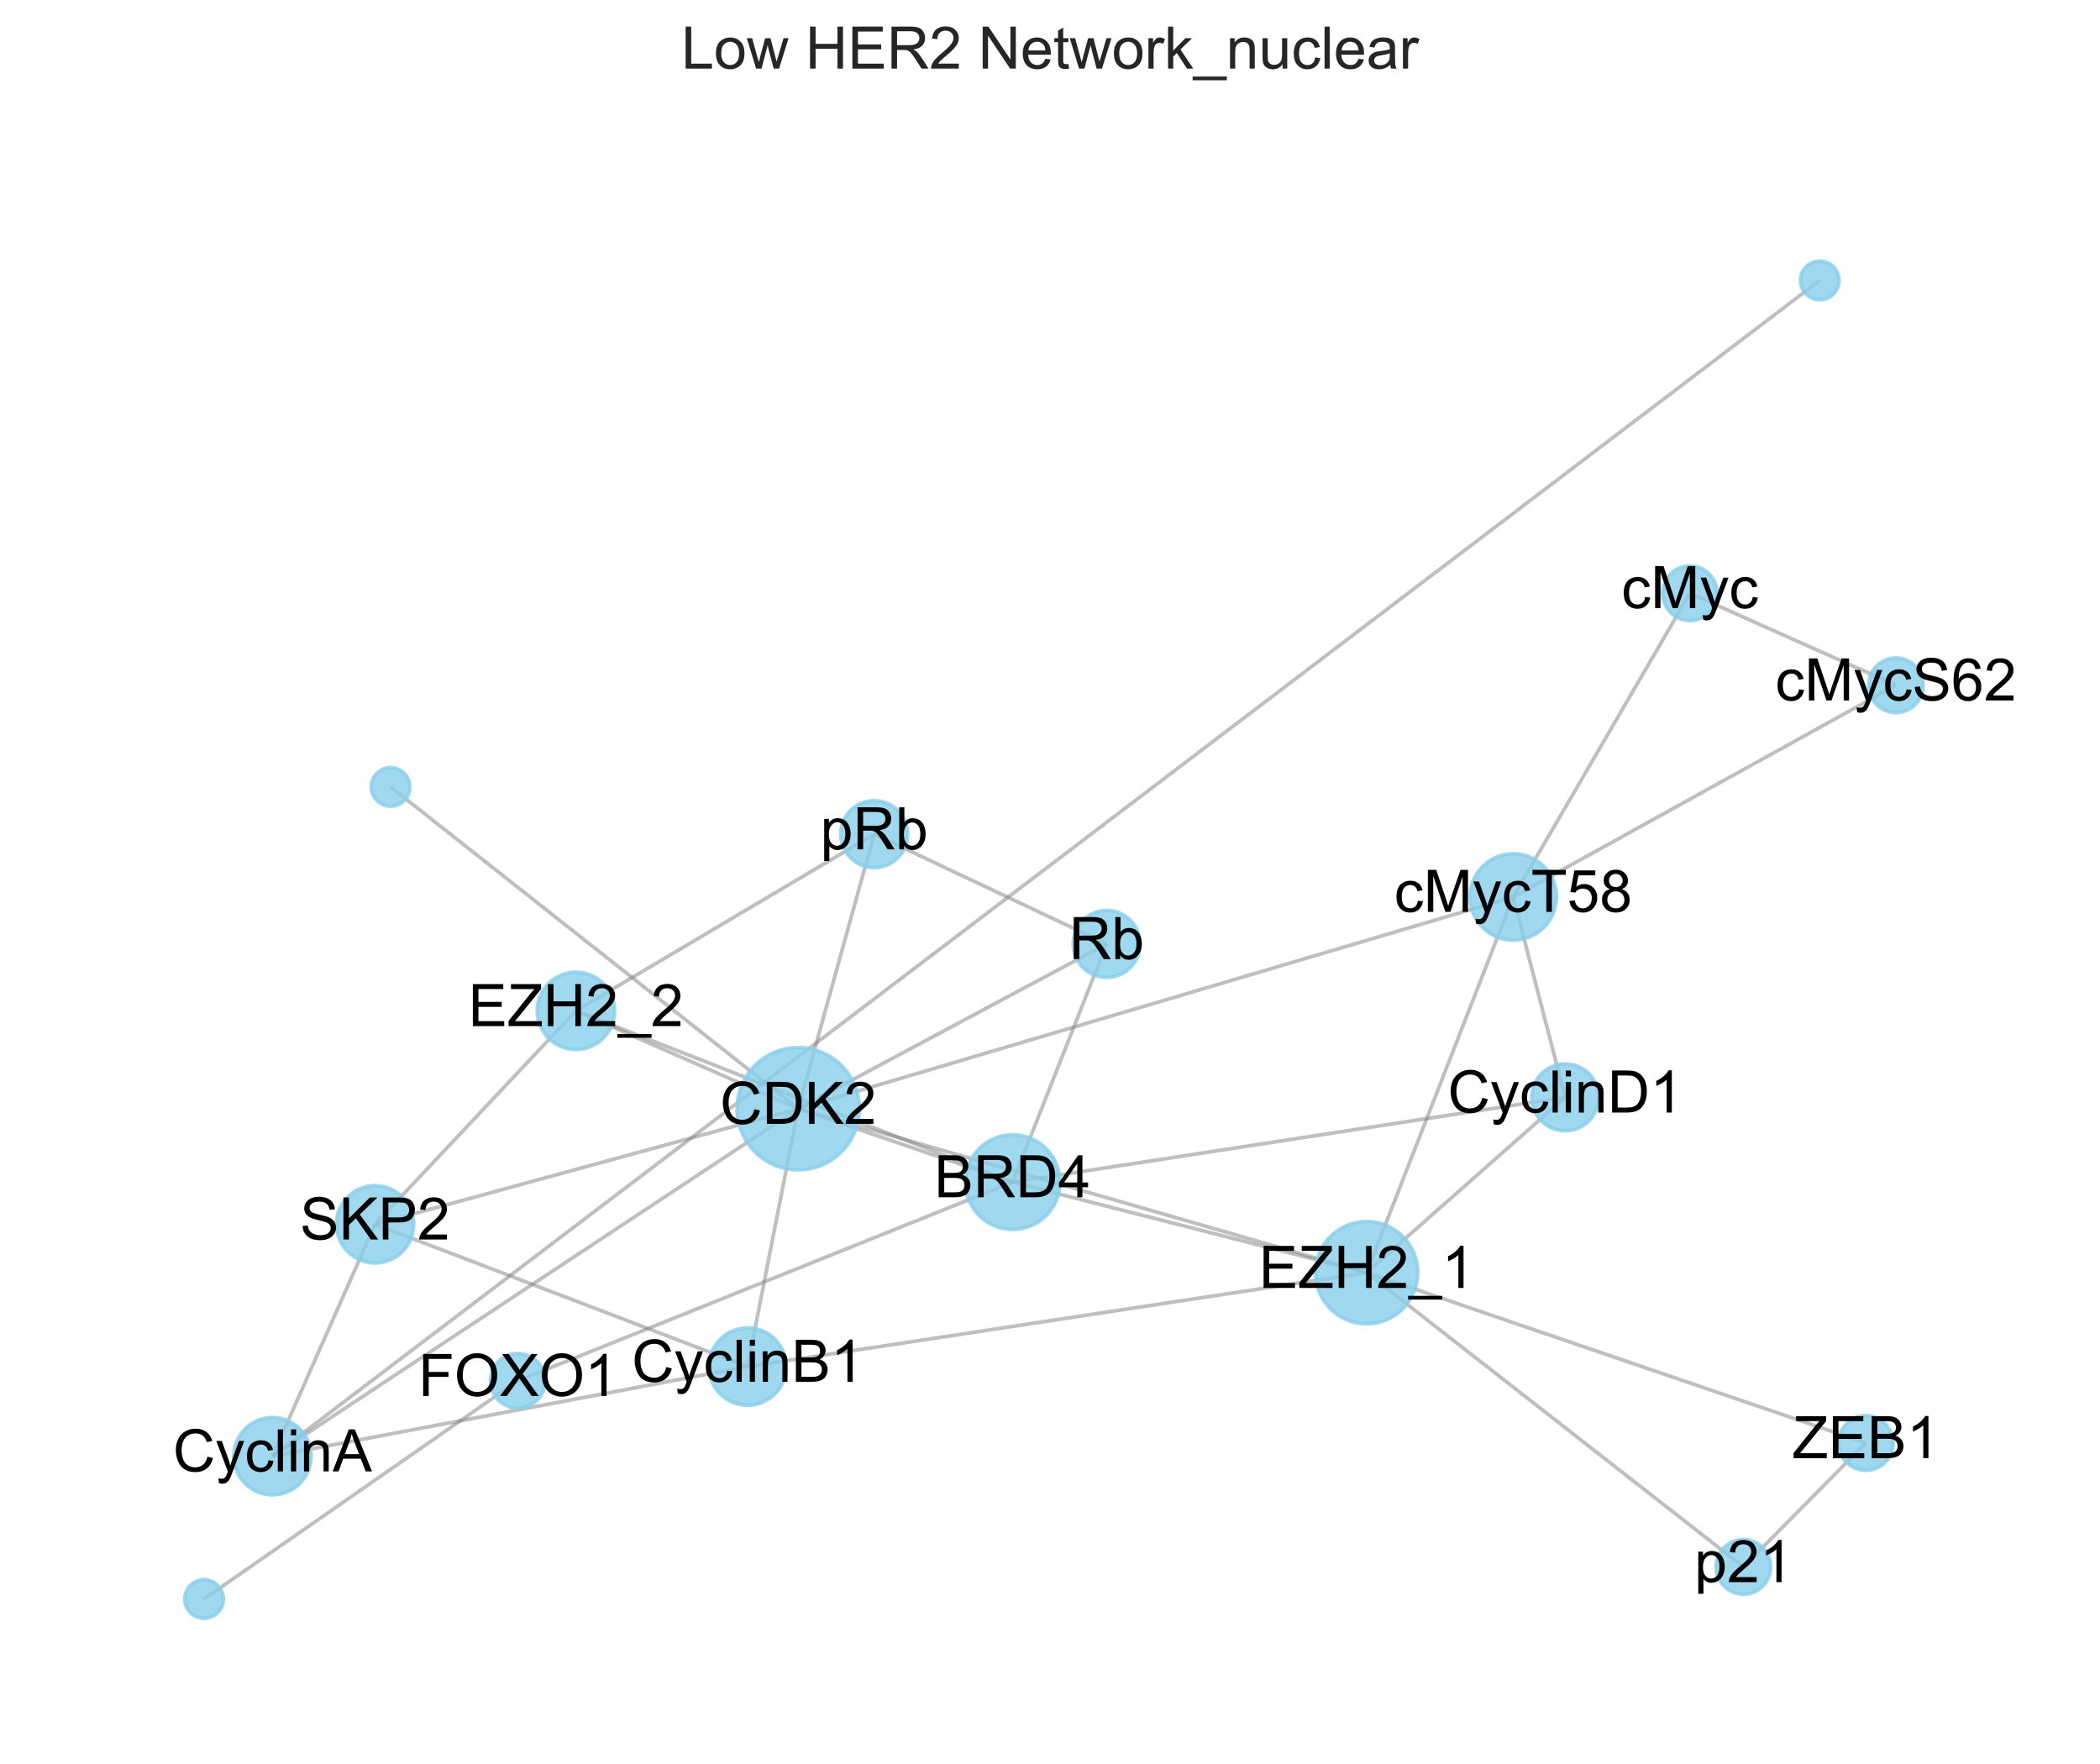 <?xml version="1.0" encoding="utf-8" standalone="no"?>
<!DOCTYPE svg PUBLIC "-//W3C//DTD SVG 1.1//EN"
  "http://www.w3.org/Graphics/SVG/1.1/DTD/svg11.dtd">
<!-- Created with matplotlib (https://matplotlib.org/) -->
<svg height="480.78pt" version="1.1" viewBox="0 0 572.4 480.78" width="572.4pt" xmlns="http://www.w3.org/2000/svg" xmlns:xlink="http://www.w3.org/1999/xlink">
 <defs>
  <style type="text/css">*{stroke-linecap:butt;stroke-linejoin:round;}</style>
 </defs>
 <g id="figure_1">
  <g id="patch_1">
   <path d="M 0 480.78 
L 572.4 480.78 
L 572.4 0 
L 0 0 
z
" style="fill:#ffffff;"/>
  </g>
  <g id="axes_1">
   <g id="LineCollection_1">
    <path clip-path="url(#pa82285f6cf)" d="M 460.619 161.709 
L 516.779 186.781 
" style="fill:none;stroke:#808080;stroke-opacity:0.5;"/>
    <path clip-path="url(#pa82285f6cf)" d="M 460.619 161.709 
L 412.457 244.483 
" style="fill:none;stroke:#808080;stroke-opacity:0.5;"/>
    <path clip-path="url(#pa82285f6cf)" d="M 516.779 186.781 
L 412.457 244.483 
" style="fill:none;stroke:#808080;stroke-opacity:0.5;"/>
    <path clip-path="url(#pa82285f6cf)" d="M 412.457 244.483 
L 217.573 302.2 
" style="fill:none;stroke:#808080;stroke-opacity:0.5;"/>
    <path clip-path="url(#pa82285f6cf)" d="M 412.457 244.483 
L 426.623 299.104 
" style="fill:none;stroke:#808080;stroke-opacity:0.5;"/>
    <path clip-path="url(#pa82285f6cf)" d="M 412.457 244.483 
L 372.503 346.889 
" style="fill:none;stroke:#808080;stroke-opacity:0.5;"/>
    <path clip-path="url(#pa82285f6cf)" d="M 276.017 322.211 
L 217.573 302.2 
" style="fill:none;stroke:#808080;stroke-opacity:0.5;"/>
    <path clip-path="url(#pa82285f6cf)" d="M 276.017 322.211 
L 426.623 299.104 
" style="fill:none;stroke:#808080;stroke-opacity:0.5;"/>
    <path clip-path="url(#pa82285f6cf)" d="M 276.017 322.211 
L 372.503 346.889 
" style="fill:none;stroke:#808080;stroke-opacity:0.5;"/>
    <path clip-path="url(#pa82285f6cf)" d="M 276.017 322.211 
L 141.142 376.371 
" style="fill:none;stroke:#808080;stroke-opacity:0.5;"/>
    <path clip-path="url(#pa82285f6cf)" d="M 276.017 322.211 
L 301.64 257.285 
" style="fill:none;stroke:#808080;stroke-opacity:0.5;"/>
    <path clip-path="url(#pa82285f6cf)" d="M 276.017 322.211 
L 156.97 275.529 
" style="fill:none;stroke:#808080;stroke-opacity:0.5;"/>
    <path clip-path="url(#pa82285f6cf)" d="M 217.573 302.2 
L 372.503 346.889 
" style="fill:none;stroke:#808080;stroke-opacity:0.5;"/>
    <path clip-path="url(#pa82285f6cf)" d="M 217.573 302.2 
L 74.257 396.921 
" style="fill:none;stroke:#808080;stroke-opacity:0.5;"/>
    <path clip-path="url(#pa82285f6cf)" d="M 217.573 302.2 
L 203.765 372.494 
" style="fill:none;stroke:#808080;stroke-opacity:0.5;"/>
    <path clip-path="url(#pa82285f6cf)" d="M 217.573 302.2 
L 238.274 227.366 
" style="fill:none;stroke:#808080;stroke-opacity:0.5;"/>
    <path clip-path="url(#pa82285f6cf)" d="M 217.573 302.2 
L 301.64 257.285 
" style="fill:none;stroke:#808080;stroke-opacity:0.5;"/>
    <path clip-path="url(#pa82285f6cf)" d="M 217.573 302.2 
L 102.222 333.715 
" style="fill:none;stroke:#808080;stroke-opacity:0.5;"/>
    <path clip-path="url(#pa82285f6cf)" d="M 217.573 302.2 
L 106.464 214.492 
" style="fill:none;stroke:#808080;stroke-opacity:0.5;"/>
    <path clip-path="url(#pa82285f6cf)" d="M 217.573 302.2 
L 156.97 275.529 
" style="fill:none;stroke:#808080;stroke-opacity:0.5;"/>
    <path clip-path="url(#pa82285f6cf)" d="M 426.623 299.104 
L 372.503 346.889 
" style="fill:none;stroke:#808080;stroke-opacity:0.5;"/>
    <path clip-path="url(#pa82285f6cf)" d="M 372.503 346.889 
L 203.765 372.494 
" style="fill:none;stroke:#808080;stroke-opacity:0.5;"/>
    <path clip-path="url(#pa82285f6cf)" d="M 372.503 346.889 
L 508.567 393.322 
" style="fill:none;stroke:#808080;stroke-opacity:0.5;"/>
    <path clip-path="url(#pa82285f6cf)" d="M 372.503 346.889 
L 475.197 427.079 
" style="fill:none;stroke:#808080;stroke-opacity:0.5;"/>
    <path clip-path="url(#pa82285f6cf)" d="M 141.142 376.371 
L 55.621 435.842 
" style="fill:none;stroke:#808080;stroke-opacity:0.5;"/>
    <path clip-path="url(#pa82285f6cf)" d="M 301.64 257.285 
L 238.274 227.366 
" style="fill:none;stroke:#808080;stroke-opacity:0.5;"/>
    <path clip-path="url(#pa82285f6cf)" d="M 156.97 275.529 
L 238.274 227.366 
" style="fill:none;stroke:#808080;stroke-opacity:0.5;"/>
    <path clip-path="url(#pa82285f6cf)" d="M 156.97 275.529 
L 102.222 333.715 
" style="fill:none;stroke:#808080;stroke-opacity:0.5;"/>
    <path clip-path="url(#pa82285f6cf)" d="M 74.257 396.921 
L 203.765 372.494 
" style="fill:none;stroke:#808080;stroke-opacity:0.5;"/>
    <path clip-path="url(#pa82285f6cf)" d="M 74.257 396.921 
L 496.014 76.438 
" style="fill:none;stroke:#808080;stroke-opacity:0.5;"/>
    <path clip-path="url(#pa82285f6cf)" d="M 74.257 396.921 
L 102.222 333.715 
" style="fill:none;stroke:#808080;stroke-opacity:0.5;"/>
    <path clip-path="url(#pa82285f6cf)" d="M 203.765 372.494 
L 102.222 333.715 
" style="fill:none;stroke:#808080;stroke-opacity:0.5;"/>
    <path clip-path="url(#pa82285f6cf)" d="M 508.567 393.322 
L 475.197 427.079 
" style="fill:none;stroke:#808080;stroke-opacity:0.5;"/>
   </g>
   <g id="PathCollection_1">
    <path clip-path="url(#pa82285f6cf)" d="M 460.619 169.162 
C 462.596 169.162 464.492 168.377 465.89 166.979 
C 467.288 165.581 468.073 163.685 468.073 161.709 
C 468.073 159.732 467.288 157.836 465.89 156.438 
C 464.492 155.04 462.596 154.255 460.619 154.255 
C 458.643 154.255 456.747 155.04 455.349 156.438 
C 453.951 157.836 453.166 159.732 453.166 161.709 
C 453.166 163.685 453.951 165.581 455.349 166.979 
C 456.747 168.377 458.643 169.162 460.619 169.162 
z
" style="fill:#87ceeb;fill-opacity:0.8;stroke:#87ceeb;stroke-opacity:0.8;"/>
    <path clip-path="url(#pa82285f6cf)" d="M 516.779 194.234 
C 518.755 194.234 520.651 193.449 522.049 192.051 
C 523.447 190.653 524.232 188.757 524.232 186.781 
C 524.232 184.804 523.447 182.908 522.049 181.51 
C 520.651 180.112 518.755 179.327 516.779 179.327 
C 514.802 179.327 512.906 180.112 511.508 181.51 
C 510.11 182.908 509.325 184.804 509.325 186.781 
C 509.325 188.757 510.11 190.653 511.508 192.051 
C 512.906 193.449 514.802 194.234 516.779 194.234 
z
" style="fill:#87ceeb;fill-opacity:0.8;stroke:#87ceeb;stroke-opacity:0.8;"/>
    <path clip-path="url(#pa82285f6cf)" d="M 412.457 256.268 
C 415.582 256.268 418.58 255.027 420.79 252.817 
C 423 250.607 424.242 247.609 424.242 244.483 
C 424.242 241.358 423 238.36 420.79 236.15 
C 418.58 233.94 415.582 232.698 412.457 232.698 
C 409.331 232.698 406.334 233.94 404.124 236.15 
C 401.914 238.36 400.672 241.358 400.672 244.483 
C 400.672 247.609 401.914 250.607 404.124 252.817 
C 406.334 255.027 409.331 256.268 412.457 256.268 
z
" style="fill:#87ceeb;fill-opacity:0.8;stroke:#87ceeb;stroke-opacity:0.8;"/>
    <path clip-path="url(#pa82285f6cf)" d="M 276.017 335.121 
C 279.441 335.121 282.725 333.76 285.146 331.339 
C 287.567 328.918 288.927 325.634 288.927 322.211 
C 288.927 318.787 287.567 315.503 285.146 313.082 
C 282.725 310.661 279.441 309.301 276.017 309.301 
C 272.593 309.301 269.309 310.661 266.888 313.082 
C 264.467 315.503 263.107 318.787 263.107 322.211 
C 263.107 325.634 264.467 328.918 266.888 331.339 
C 269.309 333.76 272.593 335.121 276.017 335.121 
z
" style="fill:#87ceeb;fill-opacity:0.8;stroke:#87ceeb;stroke-opacity:0.8;"/>
    <path clip-path="url(#pa82285f6cf)" d="M 217.573 318.867 
C 221.993 318.867 226.233 317.111 229.358 313.985 
C 232.484 310.86 234.24 306.62 234.24 302.2 
C 234.24 297.78 232.484 293.541 229.358 290.415 
C 226.233 287.29 221.993 285.534 217.573 285.534 
C 213.153 285.534 208.914 287.29 205.788 290.415 
C 202.663 293.541 200.907 297.78 200.907 302.2 
C 200.907 306.62 202.663 310.86 205.788 313.985 
C 208.914 317.111 213.153 318.867 217.573 318.867 
z
" style="fill:#87ceeb;fill-opacity:0.8;stroke:#87ceeb;stroke-opacity:0.8;"/>
    <path clip-path="url(#pa82285f6cf)" d="M 426.623 308.233 
C 429.044 308.233 431.366 307.271 433.078 305.559 
C 434.789 303.847 435.751 301.525 435.751 299.104 
C 435.751 296.683 434.789 294.361 433.078 292.649 
C 431.366 290.937 429.044 289.975 426.623 289.975 
C 424.202 289.975 421.88 290.937 420.168 292.649 
C 418.456 294.361 417.494 296.683 417.494 299.104 
C 417.494 301.525 418.456 303.847 420.168 305.559 
C 421.88 307.271 424.202 308.233 426.623 308.233 
z
" style="fill:#87ceeb;fill-opacity:0.8;stroke:#87ceeb;stroke-opacity:0.8;"/>
    <path clip-path="url(#pa82285f6cf)" d="M 372.503 360.833 
C 376.201 360.833 379.748 359.364 382.363 356.749 
C 384.978 354.134 386.447 350.587 386.447 346.889 
C 386.447 343.191 384.978 339.644 382.363 337.029 
C 379.748 334.414 376.201 332.945 372.503 332.945 
C 368.805 332.945 365.258 334.414 362.643 337.029 
C 360.028 339.644 358.558 343.191 358.558 346.889 
C 358.558 350.587 360.028 354.134 362.643 356.749 
C 365.258 359.364 368.805 360.833 372.503 360.833 
z
" style="fill:#87ceeb;fill-opacity:0.8;stroke:#87ceeb;stroke-opacity:0.8;"/>
    <path clip-path="url(#pa82285f6cf)" d="M 141.142 383.824 
C 143.119 383.824 145.015 383.039 146.413 381.641 
C 147.81 380.244 148.596 378.347 148.596 376.371 
C 148.596 374.394 147.81 372.498 146.413 371.1 
C 145.015 369.703 143.119 368.917 141.142 368.917 
C 139.165 368.917 137.269 369.703 135.872 371.1 
C 134.474 372.498 133.688 374.394 133.688 376.371 
C 133.688 378.347 134.474 380.244 135.872 381.641 
C 137.269 383.039 139.165 383.824 141.142 383.824 
z
" style="fill:#87ceeb;fill-opacity:0.8;stroke:#87ceeb;stroke-opacity:0.8;"/>
    <path clip-path="url(#pa82285f6cf)" d="M 301.64 266.414 
C 304.061 266.414 306.383 265.452 308.095 263.74 
C 309.807 262.028 310.769 259.706 310.769 257.285 
C 310.769 254.864 309.807 252.542 308.095 250.83 
C 306.383 249.118 304.061 248.156 301.64 248.156 
C 299.219 248.156 296.897 249.118 295.185 250.83 
C 293.473 252.542 292.511 254.864 292.511 257.285 
C 292.511 259.706 293.473 262.028 295.185 263.74 
C 296.897 265.452 299.219 266.414 301.64 266.414 
z
" style="fill:#87ceeb;fill-opacity:0.8;stroke:#87ceeb;stroke-opacity:0.8;"/>
    <path clip-path="url(#pa82285f6cf)" d="M 156.97 286.07 
C 159.766 286.07 162.447 284.959 164.424 282.982 
C 166.401 281.006 167.511 278.324 167.511 275.529 
C 167.511 272.733 166.401 270.052 164.424 268.075 
C 162.447 266.099 159.766 264.988 156.97 264.988 
C 154.175 264.988 151.494 266.099 149.517 268.075 
C 147.54 270.052 146.429 272.733 146.429 275.529 
C 146.429 278.324 147.54 281.006 149.517 282.982 
C 151.494 284.959 154.175 286.07 156.97 286.07 
z
" style="fill:#87ceeb;fill-opacity:0.8;stroke:#87ceeb;stroke-opacity:0.8;"/>
    <path clip-path="url(#pa82285f6cf)" d="M 74.257 407.462 
C 77.053 407.462 79.734 406.352 81.711 404.375 
C 83.688 402.398 84.798 399.717 84.798 396.921 
C 84.798 394.126 83.688 391.444 81.711 389.468 
C 79.734 387.491 77.053 386.38 74.257 386.38 
C 71.462 386.38 68.78 387.491 66.804 389.468 
C 64.827 391.444 63.716 394.126 63.716 396.921 
C 63.716 399.717 64.827 402.398 66.804 404.375 
C 68.78 406.352 71.462 407.462 74.257 407.462 
z
" style="fill:#87ceeb;fill-opacity:0.8;stroke:#87ceeb;stroke-opacity:0.8;"/>
    <path clip-path="url(#pa82285f6cf)" d="M 203.765 383.035 
C 206.561 383.035 209.242 381.925 211.219 379.948 
C 213.195 377.971 214.306 375.29 214.306 372.494 
C 214.306 369.699 213.195 367.018 211.219 365.041 
C 209.242 363.064 206.561 361.953 203.765 361.953 
C 200.97 361.953 198.288 363.064 196.312 365.041 
C 194.335 367.018 193.224 369.699 193.224 372.494 
C 193.224 375.29 194.335 377.971 196.312 379.948 
C 198.288 381.925 200.97 383.035 203.765 383.035 
z
" style="fill:#87ceeb;fill-opacity:0.8;stroke:#87ceeb;stroke-opacity:0.8;"/>
    <path clip-path="url(#pa82285f6cf)" d="M 238.274 236.495 
C 240.695 236.495 243.018 235.533 244.729 233.821 
C 246.441 232.109 247.403 229.787 247.403 227.366 
C 247.403 224.945 246.441 222.623 244.729 220.911 
C 243.018 219.199 240.695 218.237 238.274 218.237 
C 235.854 218.237 233.531 219.199 231.819 220.911 
C 230.108 222.623 229.146 224.945 229.146 227.366 
C 229.146 229.787 230.108 232.109 231.819 233.821 
C 233.531 235.533 235.854 236.495 238.274 236.495 
z
" style="fill:#87ceeb;fill-opacity:0.8;stroke:#87ceeb;stroke-opacity:0.8;"/>
    <path clip-path="url(#pa82285f6cf)" d="M 102.222 344.256 
C 105.017 344.256 107.698 343.145 109.675 341.169 
C 111.652 339.192 112.763 336.511 112.763 333.715 
C 112.763 330.92 111.652 328.238 109.675 326.262 
C 107.698 324.285 105.017 323.174 102.222 323.174 
C 99.426 323.174 96.745 324.285 94.768 326.262 
C 92.791 328.238 91.681 330.92 91.681 333.715 
C 91.681 336.511 92.791 339.192 94.768 341.169 
C 96.745 343.145 99.426 344.256 102.222 344.256 
z
" style="fill:#87ceeb;fill-opacity:0.8;stroke:#87ceeb;stroke-opacity:0.8;"/>
    <path clip-path="url(#pa82285f6cf)" d="M 106.464 219.762 
C 107.862 219.762 109.202 219.207 110.191 218.219 
C 111.179 217.23 111.734 215.89 111.734 214.492 
C 111.734 213.094 111.179 211.753 110.191 210.765 
C 109.202 209.777 107.862 209.221 106.464 209.221 
C 105.066 209.221 103.725 209.777 102.737 210.765 
C 101.749 211.753 101.193 213.094 101.193 214.492 
C 101.193 215.89 101.749 217.23 102.737 218.219 
C 103.725 219.207 105.066 219.762 106.464 219.762 
z
" style="fill:#87ceeb;fill-opacity:0.8;stroke:#87ceeb;stroke-opacity:0.8;"/>
    <path clip-path="url(#pa82285f6cf)" d="M 508.567 400.776 
C 510.544 400.776 512.44 399.99 513.837 398.593 
C 515.235 397.195 516.02 395.299 516.02 393.322 
C 516.02 391.345 515.235 389.449 513.837 388.052 
C 512.44 386.654 510.544 385.869 508.567 385.869 
C 506.59 385.869 504.694 386.654 503.296 388.052 
C 501.899 389.449 501.113 391.345 501.113 393.322 
C 501.113 395.299 501.899 397.195 503.296 398.593 
C 504.694 399.99 506.59 400.776 508.567 400.776 
z
" style="fill:#87ceeb;fill-opacity:0.8;stroke:#87ceeb;stroke-opacity:0.8;"/>
    <path clip-path="url(#pa82285f6cf)" d="M 475.197 434.532 
C 477.174 434.532 479.07 433.747 480.468 432.349 
C 481.866 430.951 482.651 429.055 482.651 427.079 
C 482.651 425.102 481.866 423.206 480.468 421.808 
C 479.07 420.41 477.174 419.625 475.197 419.625 
C 473.221 419.625 471.325 420.41 469.927 421.808 
C 468.529 423.206 467.744 425.102 467.744 427.079 
C 467.744 429.055 468.529 430.951 469.927 432.349 
C 471.325 433.747 473.221 434.532 475.197 434.532 
z
" style="fill:#87ceeb;fill-opacity:0.8;stroke:#87ceeb;stroke-opacity:0.8;"/>
    <path clip-path="url(#pa82285f6cf)" d="M 55.621 441.113 
C 57.019 441.113 58.36 440.558 59.348 439.569 
C 60.337 438.581 60.892 437.24 60.892 435.842 
C 60.892 434.445 60.337 433.104 59.348 432.116 
C 58.36 431.127 57.019 430.572 55.621 430.572 
C 54.224 430.572 52.883 431.127 51.895 432.116 
C 50.906 433.104 50.351 434.445 50.351 435.842 
C 50.351 437.24 50.906 438.581 51.895 439.569 
C 52.883 440.558 54.224 441.113 55.621 441.113 
z
" style="fill:#87ceeb;fill-opacity:0.8;stroke:#87ceeb;stroke-opacity:0.8;"/>
    <path clip-path="url(#pa82285f6cf)" d="M 496.014 81.708 
C 497.412 81.708 498.753 81.153 499.741 80.164 
C 500.73 79.176 501.285 77.835 501.285 76.438 
C 501.285 75.04 500.73 73.699 499.741 72.711 
C 498.753 71.722 497.412 71.167 496.014 71.167 
C 494.617 71.167 493.276 71.722 492.288 72.711 
C 491.299 73.699 490.744 75.04 490.744 76.438 
C 490.744 77.835 491.299 79.176 492.288 80.164 
C 493.276 81.153 494.617 81.708 496.014 81.708 
z
" style="fill:#87ceeb;fill-opacity:0.8;stroke:#87ceeb;stroke-opacity:0.8;"/>
   </g>
   <g id="text_1">
    <g clip-path="url(#pa82285f6cf)">
     <!-- cMyc -->
     <g transform="translate(441.956 165.751)scale(0.16 -0.16)">
      <defs>
       <path d="M 40.438 19 
L 49.078 17.875 
Q 47.656 8.938 41.812 3.875 
Q 35.984 -1.172 27.484 -1.172 
Q 16.844 -1.172 10.375 5.781 
Q 3.906 12.75 3.906 25.734 
Q 3.906 34.125 6.688 40.422 
Q 9.469 46.734 15.156 49.875 
Q 20.844 53.031 27.547 53.031 
Q 35.984 53.031 41.359 48.75 
Q 46.734 44.484 48.25 36.625 
L 39.703 35.297 
Q 38.484 40.531 35.375 43.156 
Q 32.281 45.797 27.875 45.797 
Q 21.234 45.797 17.078 41.031 
Q 12.938 36.281 12.938 25.984 
Q 12.938 15.531 16.938 10.797 
Q 20.953 6.062 27.391 6.062 
Q 32.562 6.062 36.031 9.234 
Q 39.5 12.406 40.438 19 
z
" id="ArialMT-99"/>
       <path d="M 7.422 0 
L 7.422 71.578 
L 21.688 71.578 
L 38.625 20.906 
Q 40.969 13.812 42.047 10.297 
Q 43.266 14.203 45.844 21.781 
L 62.984 71.578 
L 75.734 71.578 
L 75.734 0 
L 66.609 0 
L 66.609 59.906 
L 45.797 0 
L 37.25 0 
L 16.547 60.938 
L 16.547 0 
z
" id="ArialMT-77"/>
       <path d="M 6.203 -19.969 
L 5.219 -11.719 
Q 8.109 -12.5 10.25 -12.5 
Q 13.188 -12.5 14.938 -11.516 
Q 16.703 -10.547 17.828 -8.797 
Q 18.656 -7.469 20.516 -2.25 
Q 20.75 -1.516 21.297 -0.094 
L 1.609 51.859 
L 11.078 51.859 
L 21.875 21.828 
Q 23.969 16.109 25.641 9.812 
Q 27.156 15.875 29.25 21.625 
L 40.328 51.859 
L 49.125 51.859 
L 29.391 -0.875 
Q 26.219 -9.422 24.469 -12.641 
Q 22.125 -17 19.094 -19.016 
Q 16.062 -21.047 11.859 -21.047 
Q 9.328 -21.047 6.203 -19.969 
z
" id="ArialMT-121"/>
      </defs>
      <use xlink:href="#ArialMT-99"/>
      <use x="50" xlink:href="#ArialMT-77"/>
      <use x="133.301" xlink:href="#ArialMT-121"/>
      <use x="183.301" xlink:href="#ArialMT-99"/>
     </g>
    </g>
   </g>
   <g id="text_2">
    <g clip-path="url(#pa82285f6cf)">
     <!-- cMycS62 -->
     <g transform="translate(483.881 190.921)scale(0.16 -0.16)">
      <defs>
       <path d="M 4.5 23 
L 13.422 23.781 
Q 14.062 18.406 16.375 14.969 
Q 18.703 11.531 23.578 9.406 
Q 28.469 7.281 34.578 7.281 
Q 39.984 7.281 44.141 8.891 
Q 48.297 10.5 50.312 13.297 
Q 52.344 16.109 52.344 19.438 
Q 52.344 22.797 50.391 25.312 
Q 48.438 27.828 43.953 29.547 
Q 41.062 30.672 31.203 33.031 
Q 21.344 35.406 17.391 37.5 
Q 12.25 40.188 9.734 44.156 
Q 7.234 48.141 7.234 53.078 
Q 7.234 58.5 10.297 63.203 
Q 13.375 67.922 19.281 70.359 
Q 25.203 72.797 32.422 72.797 
Q 40.375 72.797 46.453 70.234 
Q 52.547 67.672 55.812 62.688 
Q 59.078 57.719 59.328 51.422 
L 50.25 50.734 
Q 49.516 57.516 45.281 60.984 
Q 41.062 64.453 32.812 64.453 
Q 24.219 64.453 20.281 61.297 
Q 16.359 58.156 16.359 53.719 
Q 16.359 49.859 19.141 47.359 
Q 21.875 44.875 33.422 42.266 
Q 44.969 39.656 49.266 37.703 
Q 55.516 34.812 58.484 30.391 
Q 61.469 25.984 61.469 20.219 
Q 61.469 14.5 58.203 9.438 
Q 54.938 4.391 48.797 1.578 
Q 42.672 -1.219 35.016 -1.219 
Q 25.297 -1.219 18.719 1.609 
Q 12.156 4.438 8.422 10.125 
Q 4.688 15.828 4.5 23 
z
" id="ArialMT-83"/>
       <path d="M 49.75 54.047 
L 41.016 53.375 
Q 39.844 58.547 37.703 60.891 
Q 34.125 64.656 28.906 64.656 
Q 24.703 64.656 21.531 62.312 
Q 17.391 59.281 14.984 53.469 
Q 12.594 47.656 12.5 36.922 
Q 15.672 41.75 20.266 44.094 
Q 24.859 46.438 29.891 46.438 
Q 38.672 46.438 44.844 39.969 
Q 51.031 33.5 51.031 23.25 
Q 51.031 16.5 48.125 10.719 
Q 45.219 4.938 40.141 1.859 
Q 35.062 -1.219 28.609 -1.219 
Q 17.625 -1.219 10.688 6.859 
Q 3.766 14.938 3.766 33.5 
Q 3.766 54.25 11.422 63.672 
Q 18.109 71.875 29.438 71.875 
Q 37.891 71.875 43.281 67.141 
Q 48.688 62.406 49.75 54.047 
z
M 13.875 23.188 
Q 13.875 18.656 15.797 14.5 
Q 17.719 10.359 21.188 8.172 
Q 24.656 6 28.469 6 
Q 34.031 6 38.031 10.484 
Q 42.047 14.984 42.047 22.703 
Q 42.047 30.125 38.078 34.391 
Q 34.125 38.672 28.125 38.672 
Q 22.172 38.672 18.016 34.391 
Q 13.875 30.125 13.875 23.188 
z
" id="ArialMT-54"/>
       <path d="M 50.344 8.453 
L 50.344 0 
L 3.031 0 
Q 2.938 3.172 4.047 6.109 
Q 5.859 10.938 9.828 15.625 
Q 13.812 20.312 21.344 26.469 
Q 33.016 36.031 37.109 41.625 
Q 41.219 47.219 41.219 52.203 
Q 41.219 57.422 37.469 61 
Q 33.734 64.594 27.734 64.594 
Q 21.391 64.594 17.578 60.781 
Q 13.766 56.984 13.719 50.25 
L 4.688 51.172 
Q 5.609 61.281 11.656 66.578 
Q 17.719 71.875 27.938 71.875 
Q 38.234 71.875 44.234 66.156 
Q 50.25 60.453 50.25 52 
Q 50.25 47.703 48.484 43.547 
Q 46.734 39.406 42.656 34.812 
Q 38.578 30.219 29.109 22.219 
Q 21.188 15.578 18.938 13.203 
Q 16.703 10.844 15.234 8.453 
z
" id="ArialMT-50"/>
      </defs>
      <use xlink:href="#ArialMT-99"/>
      <use x="50" xlink:href="#ArialMT-77"/>
      <use x="133.301" xlink:href="#ArialMT-121"/>
      <use x="183.301" xlink:href="#ArialMT-99"/>
      <use x="233.301" xlink:href="#ArialMT-83"/>
      <use x="300" xlink:href="#ArialMT-54"/>
      <use x="355.615" xlink:href="#ArialMT-50"/>
     </g>
    </g>
   </g>
   <g id="text_3">
    <g clip-path="url(#pa82285f6cf)">
     <!-- cMycT58 -->
     <g transform="translate(380.009 248.55)scale(0.16 -0.16)">
      <defs>
       <path d="M 25.922 0 
L 25.922 63.141 
L 2.344 63.141 
L 2.344 71.578 
L 59.078 71.578 
L 59.078 63.141 
L 35.406 63.141 
L 35.406 0 
z
" id="ArialMT-84"/>
       <path d="M 4.156 18.75 
L 13.375 19.531 
Q 14.406 12.797 18.141 9.391 
Q 21.875 6 27.156 6 
Q 33.5 6 37.891 10.781 
Q 42.281 15.578 42.281 23.484 
Q 42.281 31 38.062 35.344 
Q 33.844 39.703 27 39.703 
Q 22.75 39.703 19.328 37.766 
Q 15.922 35.844 13.969 32.766 
L 5.719 33.844 
L 12.641 70.609 
L 48.25 70.609 
L 48.25 62.203 
L 19.672 62.203 
L 15.828 42.969 
Q 22.266 47.469 29.344 47.469 
Q 38.719 47.469 45.156 40.969 
Q 51.609 34.469 51.609 24.266 
Q 51.609 14.547 45.953 7.469 
Q 39.062 -1.219 27.156 -1.219 
Q 17.391 -1.219 11.203 4.25 
Q 5.031 9.719 4.156 18.75 
z
" id="ArialMT-53"/>
       <path d="M 17.672 38.812 
Q 12.203 40.828 9.562 44.531 
Q 6.938 48.25 6.938 53.422 
Q 6.938 61.234 12.547 66.547 
Q 18.172 71.875 27.484 71.875 
Q 36.859 71.875 42.578 66.422 
Q 48.297 60.984 48.297 53.172 
Q 48.297 48.188 45.672 44.5 
Q 43.062 40.828 37.75 38.812 
Q 44.344 36.672 47.781 31.875 
Q 51.219 27.094 51.219 20.453 
Q 51.219 11.281 44.719 5.031 
Q 38.234 -1.219 27.641 -1.219 
Q 17.047 -1.219 10.547 5.047 
Q 4.047 11.328 4.047 20.703 
Q 4.047 27.688 7.594 32.391 
Q 11.141 37.109 17.672 38.812 
z
M 15.922 53.719 
Q 15.922 48.641 19.188 45.406 
Q 22.469 42.188 27.688 42.188 
Q 32.766 42.188 36.016 45.375 
Q 39.266 48.578 39.266 53.219 
Q 39.266 58.062 35.906 61.359 
Q 32.562 64.656 27.594 64.656 
Q 22.562 64.656 19.234 61.422 
Q 15.922 58.203 15.922 53.719 
z
M 13.094 20.656 
Q 13.094 16.891 14.875 13.375 
Q 16.656 9.859 20.172 7.922 
Q 23.688 6 27.734 6 
Q 34.031 6 38.125 10.047 
Q 42.234 14.109 42.234 20.359 
Q 42.234 26.703 38.016 30.859 
Q 33.797 35.016 27.438 35.016 
Q 21.234 35.016 17.156 30.906 
Q 13.094 26.812 13.094 20.656 
z
" id="ArialMT-56"/>
      </defs>
      <use xlink:href="#ArialMT-99"/>
      <use x="50" xlink:href="#ArialMT-77"/>
      <use x="133.301" xlink:href="#ArialMT-121"/>
      <use x="183.301" xlink:href="#ArialMT-99"/>
      <use x="233.301" xlink:href="#ArialMT-84"/>
      <use x="294.385" xlink:href="#ArialMT-53"/>
      <use x="350" xlink:href="#ArialMT-56"/>
     </g>
    </g>
   </g>
   <g id="text_4">
    <g clip-path="url(#pa82285f6cf)">
     <!-- BRD4 -->
     <g transform="translate(254.677 326.347)scale(0.16 -0.16)">
      <defs>
       <path d="M 7.328 0 
L 7.328 71.578 
L 34.188 71.578 
Q 42.391 71.578 47.344 69.406 
Q 52.297 67.234 55.094 62.719 
Q 57.906 58.203 57.906 53.266 
Q 57.906 48.688 55.422 44.625 
Q 52.938 40.578 47.906 38.094 
Q 54.391 36.188 57.875 31.594 
Q 61.375 27 61.375 20.75 
Q 61.375 15.719 59.25 11.391 
Q 57.125 7.078 54 4.734 
Q 50.875 2.391 46.156 1.188 
Q 41.453 0 34.625 0 
z
M 16.797 41.5 
L 32.281 41.5 
Q 38.578 41.5 41.312 42.328 
Q 44.922 43.406 46.75 45.891 
Q 48.578 48.391 48.578 52.156 
Q 48.578 55.719 46.875 58.422 
Q 45.172 61.141 41.984 62.141 
Q 38.812 63.141 31.109 63.141 
L 16.797 63.141 
z
M 16.797 8.453 
L 34.625 8.453 
Q 39.203 8.453 41.062 8.797 
Q 44.344 9.375 46.531 10.734 
Q 48.734 12.109 50.141 14.719 
Q 51.562 17.328 51.562 20.75 
Q 51.562 24.75 49.516 27.703 
Q 47.469 30.672 43.828 31.859 
Q 40.188 33.062 33.344 33.062 
L 16.797 33.062 
z
" id="ArialMT-66"/>
       <path d="M 7.859 0 
L 7.859 71.578 
L 39.594 71.578 
Q 49.172 71.578 54.141 69.641 
Q 59.125 67.719 62.109 62.828 
Q 65.094 57.953 65.094 52.047 
Q 65.094 44.438 60.156 39.203 
Q 55.219 33.984 44.922 32.562 
Q 48.688 30.766 50.641 29 
Q 54.781 25.203 58.5 19.484 
L 70.953 0 
L 59.031 0 
L 49.562 14.891 
Q 45.406 21.344 42.719 24.75 
Q 40.047 28.172 37.922 29.531 
Q 35.797 30.906 33.594 31.453 
Q 31.984 31.781 28.328 31.781 
L 17.328 31.781 
L 17.328 0 
z
M 17.328 39.984 
L 37.703 39.984 
Q 44.188 39.984 47.844 41.328 
Q 51.516 42.672 53.422 45.625 
Q 55.328 48.578 55.328 52.047 
Q 55.328 57.125 51.641 60.391 
Q 47.953 63.672 39.984 63.672 
L 17.328 63.672 
z
" id="ArialMT-82"/>
       <path d="M 7.719 0 
L 7.719 71.578 
L 32.375 71.578 
Q 40.719 71.578 45.125 70.562 
Q 51.266 69.141 55.609 65.438 
Q 61.281 60.641 64.078 53.188 
Q 66.891 45.75 66.891 36.188 
Q 66.891 28.031 64.984 21.734 
Q 63.094 15.438 60.109 11.297 
Q 57.125 7.172 53.578 4.797 
Q 50.047 2.438 45.047 1.219 
Q 40.047 0 33.547 0 
z
M 17.188 8.453 
L 32.469 8.453 
Q 39.547 8.453 43.578 9.766 
Q 47.609 11.078 50 13.484 
Q 53.375 16.844 55.25 22.531 
Q 57.125 28.219 57.125 36.328 
Q 57.125 47.562 53.438 53.594 
Q 49.75 59.625 44.484 61.672 
Q 40.672 63.141 32.234 63.141 
L 17.188 63.141 
z
" id="ArialMT-68"/>
       <path d="M 32.328 0 
L 32.328 17.141 
L 1.266 17.141 
L 1.266 25.203 
L 33.938 71.578 
L 41.109 71.578 
L 41.109 25.203 
L 50.781 25.203 
L 50.781 17.141 
L 41.109 17.141 
L 41.109 0 
z
M 32.328 25.203 
L 32.328 57.469 
L 9.906 25.203 
z
" id="ArialMT-52"/>
      </defs>
      <use xlink:href="#ArialMT-66"/>
      <use x="66.699" xlink:href="#ArialMT-82"/>
      <use x="138.916" xlink:href="#ArialMT-68"/>
      <use x="211.133" xlink:href="#ArialMT-52"/>
     </g>
    </g>
   </g>
   <g id="text_5">
    <g clip-path="url(#pa82285f6cf)">
     <!-- CDK2 -->
     <g transform="translate(196.233 306.337)scale(0.16 -0.16)">
      <defs>
       <path d="M 58.797 25.094 
L 68.266 22.703 
Q 65.281 11.031 57.547 4.906 
Q 49.812 -1.219 38.625 -1.219 
Q 27.047 -1.219 19.797 3.484 
Q 12.547 8.203 8.766 17.141 
Q 4.984 26.078 4.984 36.328 
Q 4.984 47.516 9.25 55.828 
Q 13.531 64.156 21.406 68.469 
Q 29.297 72.797 38.766 72.797 
Q 49.516 72.797 56.828 67.328 
Q 64.156 61.859 67.047 51.953 
L 57.719 49.75 
Q 55.219 57.562 50.484 61.125 
Q 45.75 64.703 38.578 64.703 
Q 30.328 64.703 24.781 60.734 
Q 19.234 56.781 16.984 50.109 
Q 14.75 43.453 14.75 36.375 
Q 14.75 27.25 17.406 20.438 
Q 20.062 13.625 25.672 10.25 
Q 31.297 6.891 37.844 6.891 
Q 45.797 6.891 51.312 11.469 
Q 56.844 16.062 58.797 25.094 
z
" id="ArialMT-67"/>
       <path d="M 7.328 0 
L 7.328 71.578 
L 16.797 71.578 
L 16.797 36.078 
L 52.344 71.578 
L 65.188 71.578 
L 35.156 42.578 
L 66.5 0 
L 54 0 
L 28.516 36.234 
L 16.797 24.812 
L 16.797 0 
z
" id="ArialMT-75"/>
      </defs>
      <use xlink:href="#ArialMT-67"/>
      <use x="72.217" xlink:href="#ArialMT-68"/>
      <use x="144.434" xlink:href="#ArialMT-75"/>
      <use x="211.133" xlink:href="#ArialMT-50"/>
     </g>
    </g>
   </g>
   <g id="text_6">
    <g clip-path="url(#pa82285f6cf)">
     <!-- CyclinD1 -->
     <g transform="translate(394.615 303.244)scale(0.16 -0.16)">
      <defs>
       <path d="M 6.391 0 
L 6.391 71.578 
L 15.188 71.578 
L 15.188 0 
z
" id="ArialMT-108"/>
       <path d="M 6.641 61.469 
L 6.641 71.578 
L 15.438 71.578 
L 15.438 61.469 
z
M 6.641 0 
L 6.641 51.859 
L 15.438 51.859 
L 15.438 0 
z
" id="ArialMT-105"/>
       <path d="M 6.594 0 
L 6.594 51.859 
L 14.5 51.859 
L 14.5 44.484 
Q 20.219 53.031 31 53.031 
Q 35.688 53.031 39.625 51.344 
Q 43.562 49.656 45.516 46.922 
Q 47.469 44.188 48.25 40.438 
Q 48.734 37.984 48.734 31.891 
L 48.734 0 
L 39.938 0 
L 39.938 31.547 
Q 39.938 36.922 38.906 39.578 
Q 37.891 42.234 35.281 43.812 
Q 32.672 45.406 29.156 45.406 
Q 23.531 45.406 19.453 41.844 
Q 15.375 38.281 15.375 28.328 
L 15.375 0 
z
" id="ArialMT-110"/>
       <path d="M 37.25 0 
L 28.469 0 
L 28.469 56 
Q 25.297 52.984 20.141 49.953 
Q 14.984 46.922 10.891 45.406 
L 10.891 53.906 
Q 18.266 57.375 23.781 62.297 
Q 29.297 67.234 31.594 71.875 
L 37.25 71.875 
z
" id="ArialMT-49"/>
      </defs>
      <use xlink:href="#ArialMT-67"/>
      <use x="72.217" xlink:href="#ArialMT-121"/>
      <use x="122.217" xlink:href="#ArialMT-99"/>
      <use x="172.217" xlink:href="#ArialMT-108"/>
      <use x="194.434" xlink:href="#ArialMT-105"/>
      <use x="216.65" xlink:href="#ArialMT-110"/>
      <use x="272.266" xlink:href="#ArialMT-68"/>
      <use x="344.482" xlink:href="#ArialMT-49"/>
     </g>
    </g>
   </g>
   <g id="text_7">
    <g clip-path="url(#pa82285f6cf)">
     <!-- EZH2_1 -->
     <g transform="translate(343.156 351.049)scale(0.16 -0.16)">
      <defs>
       <path d="M 7.906 0 
L 7.906 71.578 
L 59.672 71.578 
L 59.672 63.141 
L 17.391 63.141 
L 17.391 41.219 
L 56.984 41.219 
L 56.984 32.812 
L 17.391 32.812 
L 17.391 8.453 
L 61.328 8.453 
L 61.328 0 
z
" id="ArialMT-69"/>
       <path d="M 2 0 
L 2 8.797 
L 38.672 54.641 
Q 42.578 59.516 46.094 63.141 
L 6.156 63.141 
L 6.156 71.578 
L 57.422 71.578 
L 57.422 63.141 
L 17.234 13.484 
L 12.891 8.453 
L 58.594 8.453 
L 58.594 0 
z
" id="ArialMT-90"/>
       <path d="M 8.016 0 
L 8.016 71.578 
L 17.484 71.578 
L 17.484 42.188 
L 54.688 42.188 
L 54.688 71.578 
L 64.156 71.578 
L 64.156 0 
L 54.688 0 
L 54.688 33.734 
L 17.484 33.734 
L 17.484 0 
z
" id="ArialMT-72"/>
       <path d="M -1.516 -19.875 
L -1.516 -13.531 
L 56.734 -13.531 
L 56.734 -19.875 
z
" id="ArialMT-95"/>
      </defs>
      <use xlink:href="#ArialMT-69"/>
      <use x="66.699" xlink:href="#ArialMT-90"/>
      <use x="127.783" xlink:href="#ArialMT-72"/>
      <use x="200" xlink:href="#ArialMT-50"/>
      <use x="255.615" xlink:href="#ArialMT-95"/>
      <use x="311.23" xlink:href="#ArialMT-49"/>
     </g>
    </g>
   </g>
   <g id="text_8">
    <g clip-path="url(#pa82285f6cf)">
     <!-- FOXO1 -->
     <g transform="translate(114.026 380.507)scale(0.16 -0.16)">
      <defs>
       <path d="M 8.203 0 
L 8.203 71.578 
L 56.5 71.578 
L 56.5 63.141 
L 17.672 63.141 
L 17.672 40.969 
L 51.266 40.969 
L 51.266 32.516 
L 17.672 32.516 
L 17.672 0 
z
" id="ArialMT-70"/>
       <path d="M 4.828 34.859 
Q 4.828 52.688 14.391 62.766 
Q 23.969 72.859 39.109 72.859 
Q 49.031 72.859 56.984 68.109 
Q 64.938 63.375 69.109 54.906 
Q 73.297 46.438 73.297 35.688 
Q 73.297 24.812 68.891 16.219 
Q 64.5 7.625 56.438 3.203 
Q 48.391 -1.219 39.062 -1.219 
Q 28.953 -1.219 20.984 3.656 
Q 13.031 8.547 8.922 16.984 
Q 4.828 25.438 4.828 34.859 
z
M 14.594 34.719 
Q 14.594 21.781 21.547 14.328 
Q 28.516 6.891 39.016 6.891 
Q 49.703 6.891 56.609 14.406 
Q 63.531 21.922 63.531 35.75 
Q 63.531 44.484 60.578 51 
Q 57.625 57.516 51.922 61.109 
Q 46.234 64.703 39.156 64.703 
Q 29.109 64.703 21.844 57.781 
Q 14.594 50.875 14.594 34.719 
z
" id="ArialMT-79"/>
       <path d="M 0.438 0 
L 28.125 37.312 
L 3.719 71.578 
L 14.984 71.578 
L 27.984 53.219 
Q 32.031 47.516 33.734 44.438 
Q 36.141 48.344 39.406 52.594 
L 53.812 71.578 
L 64.109 71.578 
L 38.969 37.844 
L 66.062 0 
L 54.344 0 
L 36.328 25.531 
Q 34.812 27.734 33.203 30.328 
Q 30.812 26.422 29.781 24.953 
L 11.812 0 
z
" id="ArialMT-88"/>
      </defs>
      <use xlink:href="#ArialMT-70"/>
      <use x="61.084" xlink:href="#ArialMT-79"/>
      <use x="138.867" xlink:href="#ArialMT-88"/>
      <use x="205.566" xlink:href="#ArialMT-79"/>
      <use x="283.35" xlink:href="#ArialMT-49"/>
     </g>
    </g>
   </g>
   <g id="text_9">
    <g clip-path="url(#pa82285f6cf)">
     <!-- Rb -->
     <g transform="translate(291.414 261.421)scale(0.16 -0.16)">
      <defs>
       <path d="M 14.703 0 
L 6.547 0 
L 6.547 71.578 
L 15.328 71.578 
L 15.328 46.047 
Q 20.906 53.031 29.547 53.031 
Q 34.328 53.031 38.594 51.094 
Q 42.875 49.172 45.625 45.672 
Q 48.391 42.188 49.953 37.25 
Q 51.516 32.328 51.516 26.703 
Q 51.516 13.375 44.922 6.094 
Q 38.328 -1.172 29.109 -1.172 
Q 19.922 -1.172 14.703 6.5 
z
M 14.594 26.312 
Q 14.594 17 17.141 12.844 
Q 21.297 6.062 28.375 6.062 
Q 34.125 6.062 38.328 11.062 
Q 42.531 16.062 42.531 25.984 
Q 42.531 36.141 38.5 40.969 
Q 34.469 45.797 28.766 45.797 
Q 23 45.797 18.797 40.797 
Q 14.594 35.797 14.594 26.312 
z
" id="ArialMT-98"/>
      </defs>
      <use xlink:href="#ArialMT-82"/>
      <use x="72.217" xlink:href="#ArialMT-98"/>
     </g>
    </g>
   </g>
   <g id="text_10">
    <g clip-path="url(#pa82285f6cf)">
     <!-- EZH2_2 -->
     <g transform="translate(127.624 279.689)scale(0.16 -0.16)">
      <use xlink:href="#ArialMT-69"/>
      <use x="66.699" xlink:href="#ArialMT-90"/>
      <use x="127.783" xlink:href="#ArialMT-72"/>
      <use x="200" xlink:href="#ArialMT-50"/>
      <use x="255.615" xlink:href="#ArialMT-95"/>
      <use x="311.23" xlink:href="#ArialMT-50"/>
     </g>
    </g>
   </g>
   <g id="text_11">
    <g clip-path="url(#pa82285f6cf)">
     <!-- CyclinA -->
     <g transform="translate(47.14 401.061)scale(0.16 -0.16)">
      <defs>
       <path d="M -0.141 0 
L 27.344 71.578 
L 37.547 71.578 
L 66.844 0 
L 56.062 0 
L 47.703 21.688 
L 17.781 21.688 
L 9.906 0 
z
M 20.516 29.391 
L 44.781 29.391 
L 37.312 49.219 
Q 33.891 58.25 32.234 64.062 
Q 30.859 57.172 28.375 50.391 
z
" id="ArialMT-65"/>
      </defs>
      <use xlink:href="#ArialMT-67"/>
      <use x="72.217" xlink:href="#ArialMT-121"/>
      <use x="122.217" xlink:href="#ArialMT-99"/>
      <use x="172.217" xlink:href="#ArialMT-108"/>
      <use x="194.434" xlink:href="#ArialMT-105"/>
      <use x="216.65" xlink:href="#ArialMT-110"/>
      <use x="272.266" xlink:href="#ArialMT-65"/>
     </g>
    </g>
   </g>
   <g id="text_12">
    <g clip-path="url(#pa82285f6cf)">
     <!-- CyclinB1 -->
     <g transform="translate(172.199 376.634)scale(0.16 -0.16)">
      <use xlink:href="#ArialMT-67"/>
      <use x="72.217" xlink:href="#ArialMT-121"/>
      <use x="122.217" xlink:href="#ArialMT-99"/>
      <use x="172.217" xlink:href="#ArialMT-108"/>
      <use x="194.434" xlink:href="#ArialMT-105"/>
      <use x="216.65" xlink:href="#ArialMT-110"/>
      <use x="272.266" xlink:href="#ArialMT-66"/>
      <use x="338.965" xlink:href="#ArialMT-49"/>
     </g>
    </g>
   </g>
   <g id="text_13">
    <g clip-path="url(#pa82285f6cf)">
     <!-- pRb -->
     <g transform="translate(223.599 231.502)scale(0.16 -0.16)">
      <defs>
       <path d="M 6.594 -19.875 
L 6.594 51.859 
L 14.594 51.859 
L 14.594 45.125 
Q 17.438 49.078 21 51.047 
Q 24.562 53.031 29.641 53.031 
Q 36.281 53.031 41.359 49.609 
Q 46.438 46.188 49.016 39.953 
Q 51.609 33.734 51.609 26.312 
Q 51.609 18.359 48.75 11.984 
Q 45.906 5.609 40.453 2.219 
Q 35.016 -1.172 29 -1.172 
Q 24.609 -1.172 21.109 0.688 
Q 17.625 2.547 15.375 5.375 
L 15.375 -19.875 
z
M 14.547 25.641 
Q 14.547 15.625 18.594 10.844 
Q 22.656 6.062 28.422 6.062 
Q 34.281 6.062 38.453 11.016 
Q 42.625 15.969 42.625 26.375 
Q 42.625 36.281 38.547 41.203 
Q 34.469 46.141 28.812 46.141 
Q 23.188 46.141 18.859 40.891 
Q 14.547 35.641 14.547 25.641 
z
" id="ArialMT-112"/>
      </defs>
      <use xlink:href="#ArialMT-112"/>
      <use x="55.615" xlink:href="#ArialMT-82"/>
      <use x="127.832" xlink:href="#ArialMT-98"/>
     </g>
    </g>
   </g>
   <g id="text_14">
    <g clip-path="url(#pa82285f6cf)">
     <!-- SKP2 -->
     <g transform="translate(81.764 337.851)scale(0.16 -0.16)">
      <defs>
       <path d="M 7.719 0 
L 7.719 71.578 
L 34.719 71.578 
Q 41.844 71.578 45.609 70.906 
Q 50.875 70.016 54.438 67.547 
Q 58.016 65.094 60.188 60.641 
Q 62.359 56.203 62.359 50.875 
Q 62.359 41.75 56.547 35.422 
Q 50.734 29.109 35.547 29.109 
L 17.188 29.109 
L 17.188 0 
z
M 17.188 37.547 
L 35.688 37.547 
Q 44.875 37.547 48.734 40.969 
Q 52.594 44.391 52.594 50.594 
Q 52.594 55.078 50.312 58.266 
Q 48.047 61.469 44.344 62.5 
Q 41.938 63.141 35.5 63.141 
L 17.188 63.141 
z
" id="ArialMT-80"/>
      </defs>
      <use xlink:href="#ArialMT-83"/>
      <use x="66.699" xlink:href="#ArialMT-75"/>
      <use x="133.398" xlink:href="#ArialMT-80"/>
      <use x="200.098" xlink:href="#ArialMT-50"/>
     </g>
    </g>
   </g>
   <g id="text_15">
    <g clip-path="url(#pa82285f6cf)">
     <!-- ZEB1 -->
     <g transform="translate(488.559 397.458)scale(0.16 -0.16)">
      <use xlink:href="#ArialMT-90"/>
      <use x="61.084" xlink:href="#ArialMT-69"/>
      <use x="127.783" xlink:href="#ArialMT-66"/>
      <use x="194.482" xlink:href="#ArialMT-49"/>
     </g>
    </g>
   </g>
   <g id="text_16">
    <g clip-path="url(#pa82285f6cf)">
     <!-- p21 -->
     <g transform="translate(461.851 431.239)scale(0.16 -0.16)">
      <use xlink:href="#ArialMT-112"/>
      <use x="55.615" xlink:href="#ArialMT-50"/>
      <use x="111.23" xlink:href="#ArialMT-49"/>
     </g>
    </g>
   </g>
   <g id="text_17">
    <!-- Low HER2 Network_nuclear -->
    <g style="fill:#262626;" transform="translate(185.716 18.7)scale(0.16 -0.16)">
     <defs>
      <path d="M 7.328 0 
L 7.328 71.578 
L 16.797 71.578 
L 16.797 8.453 
L 52.047 8.453 
L 52.047 0 
z
" id="ArialMT-76"/>
      <path d="M 3.328 25.922 
Q 3.328 40.328 11.328 47.266 
Q 18.016 53.031 27.641 53.031 
Q 38.328 53.031 45.109 46.016 
Q 51.906 39.016 51.906 26.656 
Q 51.906 16.656 48.906 10.906 
Q 45.906 5.172 40.156 2 
Q 34.422 -1.172 27.641 -1.172 
Q 16.75 -1.172 10.031 5.812 
Q 3.328 12.797 3.328 25.922 
z
M 12.359 25.922 
Q 12.359 15.969 16.703 11.016 
Q 21.047 6.062 27.641 6.062 
Q 34.188 6.062 38.531 11.031 
Q 42.875 16.016 42.875 26.219 
Q 42.875 35.844 38.5 40.797 
Q 34.125 45.75 27.641 45.75 
Q 21.047 45.75 16.703 40.812 
Q 12.359 35.891 12.359 25.922 
z
" id="ArialMT-111"/>
      <path d="M 16.156 0 
L 0.297 51.859 
L 9.375 51.859 
L 17.625 21.922 
L 20.703 10.797 
Q 20.906 11.625 23.391 21.484 
L 31.641 51.859 
L 40.672 51.859 
L 48.438 21.781 
L 51.031 11.859 
L 54 21.875 
L 62.891 51.859 
L 71.438 51.859 
L 55.219 0 
L 46.094 0 
L 37.844 31.062 
L 35.844 39.891 
L 25.344 0 
z
" id="ArialMT-119"/>
      <path id="ArialMT-32"/>
      <path d="M 7.625 0 
L 7.625 71.578 
L 17.328 71.578 
L 54.938 15.375 
L 54.938 71.578 
L 64.016 71.578 
L 64.016 0 
L 54.297 0 
L 16.703 56.25 
L 16.703 0 
z
" id="ArialMT-78"/>
      <path d="M 42.094 16.703 
L 51.172 15.578 
Q 49.031 7.625 43.219 3.219 
Q 37.406 -1.172 28.375 -1.172 
Q 17 -1.172 10.328 5.828 
Q 3.656 12.844 3.656 25.484 
Q 3.656 38.578 10.391 45.797 
Q 17.141 53.031 27.875 53.031 
Q 38.281 53.031 44.875 45.953 
Q 51.469 38.875 51.469 26.031 
Q 51.469 25.25 51.422 23.688 
L 12.75 23.688 
Q 13.234 15.141 17.578 10.594 
Q 21.922 6.062 28.422 6.062 
Q 33.25 6.062 36.672 8.594 
Q 40.094 11.141 42.094 16.703 
z
M 13.234 30.906 
L 42.188 30.906 
Q 41.609 37.453 38.875 40.719 
Q 34.672 45.797 27.984 45.797 
Q 21.922 45.797 17.797 41.75 
Q 13.672 37.703 13.234 30.906 
z
" id="ArialMT-101"/>
      <path d="M 25.781 7.859 
L 27.047 0.094 
Q 23.344 -0.688 20.406 -0.688 
Q 15.625 -0.688 12.984 0.828 
Q 10.359 2.344 9.281 4.812 
Q 8.203 7.281 8.203 15.188 
L 8.203 45.016 
L 1.766 45.016 
L 1.766 51.859 
L 8.203 51.859 
L 8.203 64.703 
L 16.938 69.969 
L 16.938 51.859 
L 25.781 51.859 
L 25.781 45.016 
L 16.938 45.016 
L 16.938 14.703 
Q 16.938 10.938 17.406 9.859 
Q 17.875 8.797 18.922 8.156 
Q 19.969 7.516 21.922 7.516 
Q 23.391 7.516 25.781 7.859 
z
" id="ArialMT-116"/>
      <path d="M 6.5 0 
L 6.5 51.859 
L 14.406 51.859 
L 14.406 44 
Q 17.438 49.516 20 51.266 
Q 22.562 53.031 25.641 53.031 
Q 30.078 53.031 34.672 50.203 
L 31.641 42.047 
Q 28.422 43.953 25.203 43.953 
Q 22.312 43.953 20.016 42.219 
Q 17.719 40.484 16.75 37.406 
Q 15.281 32.719 15.281 27.156 
L 15.281 0 
z
" id="ArialMT-114"/>
      <path d="M 6.641 0 
L 6.641 71.578 
L 15.438 71.578 
L 15.438 30.766 
L 36.234 51.859 
L 47.609 51.859 
L 27.781 32.625 
L 49.609 0 
L 38.766 0 
L 21.625 26.516 
L 15.438 20.562 
L 15.438 0 
z
" id="ArialMT-107"/>
      <path d="M 40.578 0 
L 40.578 7.625 
Q 34.516 -1.172 24.125 -1.172 
Q 19.531 -1.172 15.547 0.578 
Q 11.578 2.344 9.641 5 
Q 7.719 7.672 6.938 11.531 
Q 6.391 14.109 6.391 19.734 
L 6.391 51.859 
L 15.188 51.859 
L 15.188 23.094 
Q 15.188 16.219 15.719 13.812 
Q 16.547 10.359 19.234 8.375 
Q 21.922 6.391 25.875 6.391 
Q 29.828 6.391 33.297 8.422 
Q 36.766 10.453 38.203 13.938 
Q 39.656 17.438 39.656 24.078 
L 39.656 51.859 
L 48.438 51.859 
L 48.438 0 
z
" id="ArialMT-117"/>
      <path d="M 40.438 6.391 
Q 35.547 2.25 31.031 0.531 
Q 26.516 -1.172 21.344 -1.172 
Q 12.797 -1.172 8.203 3 
Q 3.609 7.172 3.609 13.672 
Q 3.609 17.484 5.344 20.625 
Q 7.078 23.781 9.891 25.688 
Q 12.703 27.594 16.219 28.562 
Q 18.797 29.25 24.031 29.891 
Q 34.672 31.156 39.703 32.906 
Q 39.75 34.719 39.75 35.203 
Q 39.75 40.578 37.25 42.781 
Q 33.891 45.75 27.25 45.75 
Q 21.047 45.75 18.094 43.578 
Q 15.141 41.406 13.719 35.891 
L 5.125 37.062 
Q 6.297 42.578 8.984 45.969 
Q 11.672 49.359 16.75 51.188 
Q 21.828 53.031 28.516 53.031 
Q 35.156 53.031 39.297 51.469 
Q 43.453 49.906 45.406 47.531 
Q 47.359 45.172 48.141 41.547 
Q 48.578 39.312 48.578 33.453 
L 48.578 21.734 
Q 48.578 9.469 49.141 6.219 
Q 49.703 2.984 51.375 0 
L 42.188 0 
Q 40.828 2.734 40.438 6.391 
z
M 39.703 26.031 
Q 34.906 24.078 25.344 22.703 
Q 19.922 21.922 17.672 20.938 
Q 15.438 19.969 14.203 18.094 
Q 12.984 16.219 12.984 13.922 
Q 12.984 10.406 15.641 8.062 
Q 18.312 5.719 23.438 5.719 
Q 28.516 5.719 32.469 7.938 
Q 36.422 10.156 38.281 14.016 
Q 39.703 17 39.703 22.797 
z
" id="ArialMT-97"/>
     </defs>
     <use xlink:href="#ArialMT-76"/>
     <use x="55.615" xlink:href="#ArialMT-111"/>
     <use x="111.23" xlink:href="#ArialMT-119"/>
     <use x="183.447" xlink:href="#ArialMT-32"/>
     <use x="211.23" xlink:href="#ArialMT-72"/>
     <use x="283.447" xlink:href="#ArialMT-69"/>
     <use x="350.146" xlink:href="#ArialMT-82"/>
     <use x="422.363" xlink:href="#ArialMT-50"/>
     <use x="477.979" xlink:href="#ArialMT-32"/>
     <use x="505.762" xlink:href="#ArialMT-78"/>
     <use x="577.979" xlink:href="#ArialMT-101"/>
     <use x="633.594" xlink:href="#ArialMT-116"/>
     <use x="661.377" xlink:href="#ArialMT-119"/>
     <use x="733.594" xlink:href="#ArialMT-111"/>
     <use x="789.209" xlink:href="#ArialMT-114"/>
     <use x="822.51" xlink:href="#ArialMT-107"/>
     <use x="872.51" xlink:href="#ArialMT-95"/>
     <use x="928.125" xlink:href="#ArialMT-110"/>
     <use x="983.74" xlink:href="#ArialMT-117"/>
     <use x="1039.355" xlink:href="#ArialMT-99"/>
     <use x="1089.355" xlink:href="#ArialMT-108"/>
     <use x="1111.572" xlink:href="#ArialMT-101"/>
     <use x="1167.188" xlink:href="#ArialMT-97"/>
     <use x="1222.803" xlink:href="#ArialMT-114"/>
    </g>
   </g>
  </g>
 </g>
 <defs>
  <clipPath id="pa82285f6cf">
   <rect height="434.88" width="558" x="7.2" y="38.7"/>
  </clipPath>
 </defs>
</svg>

